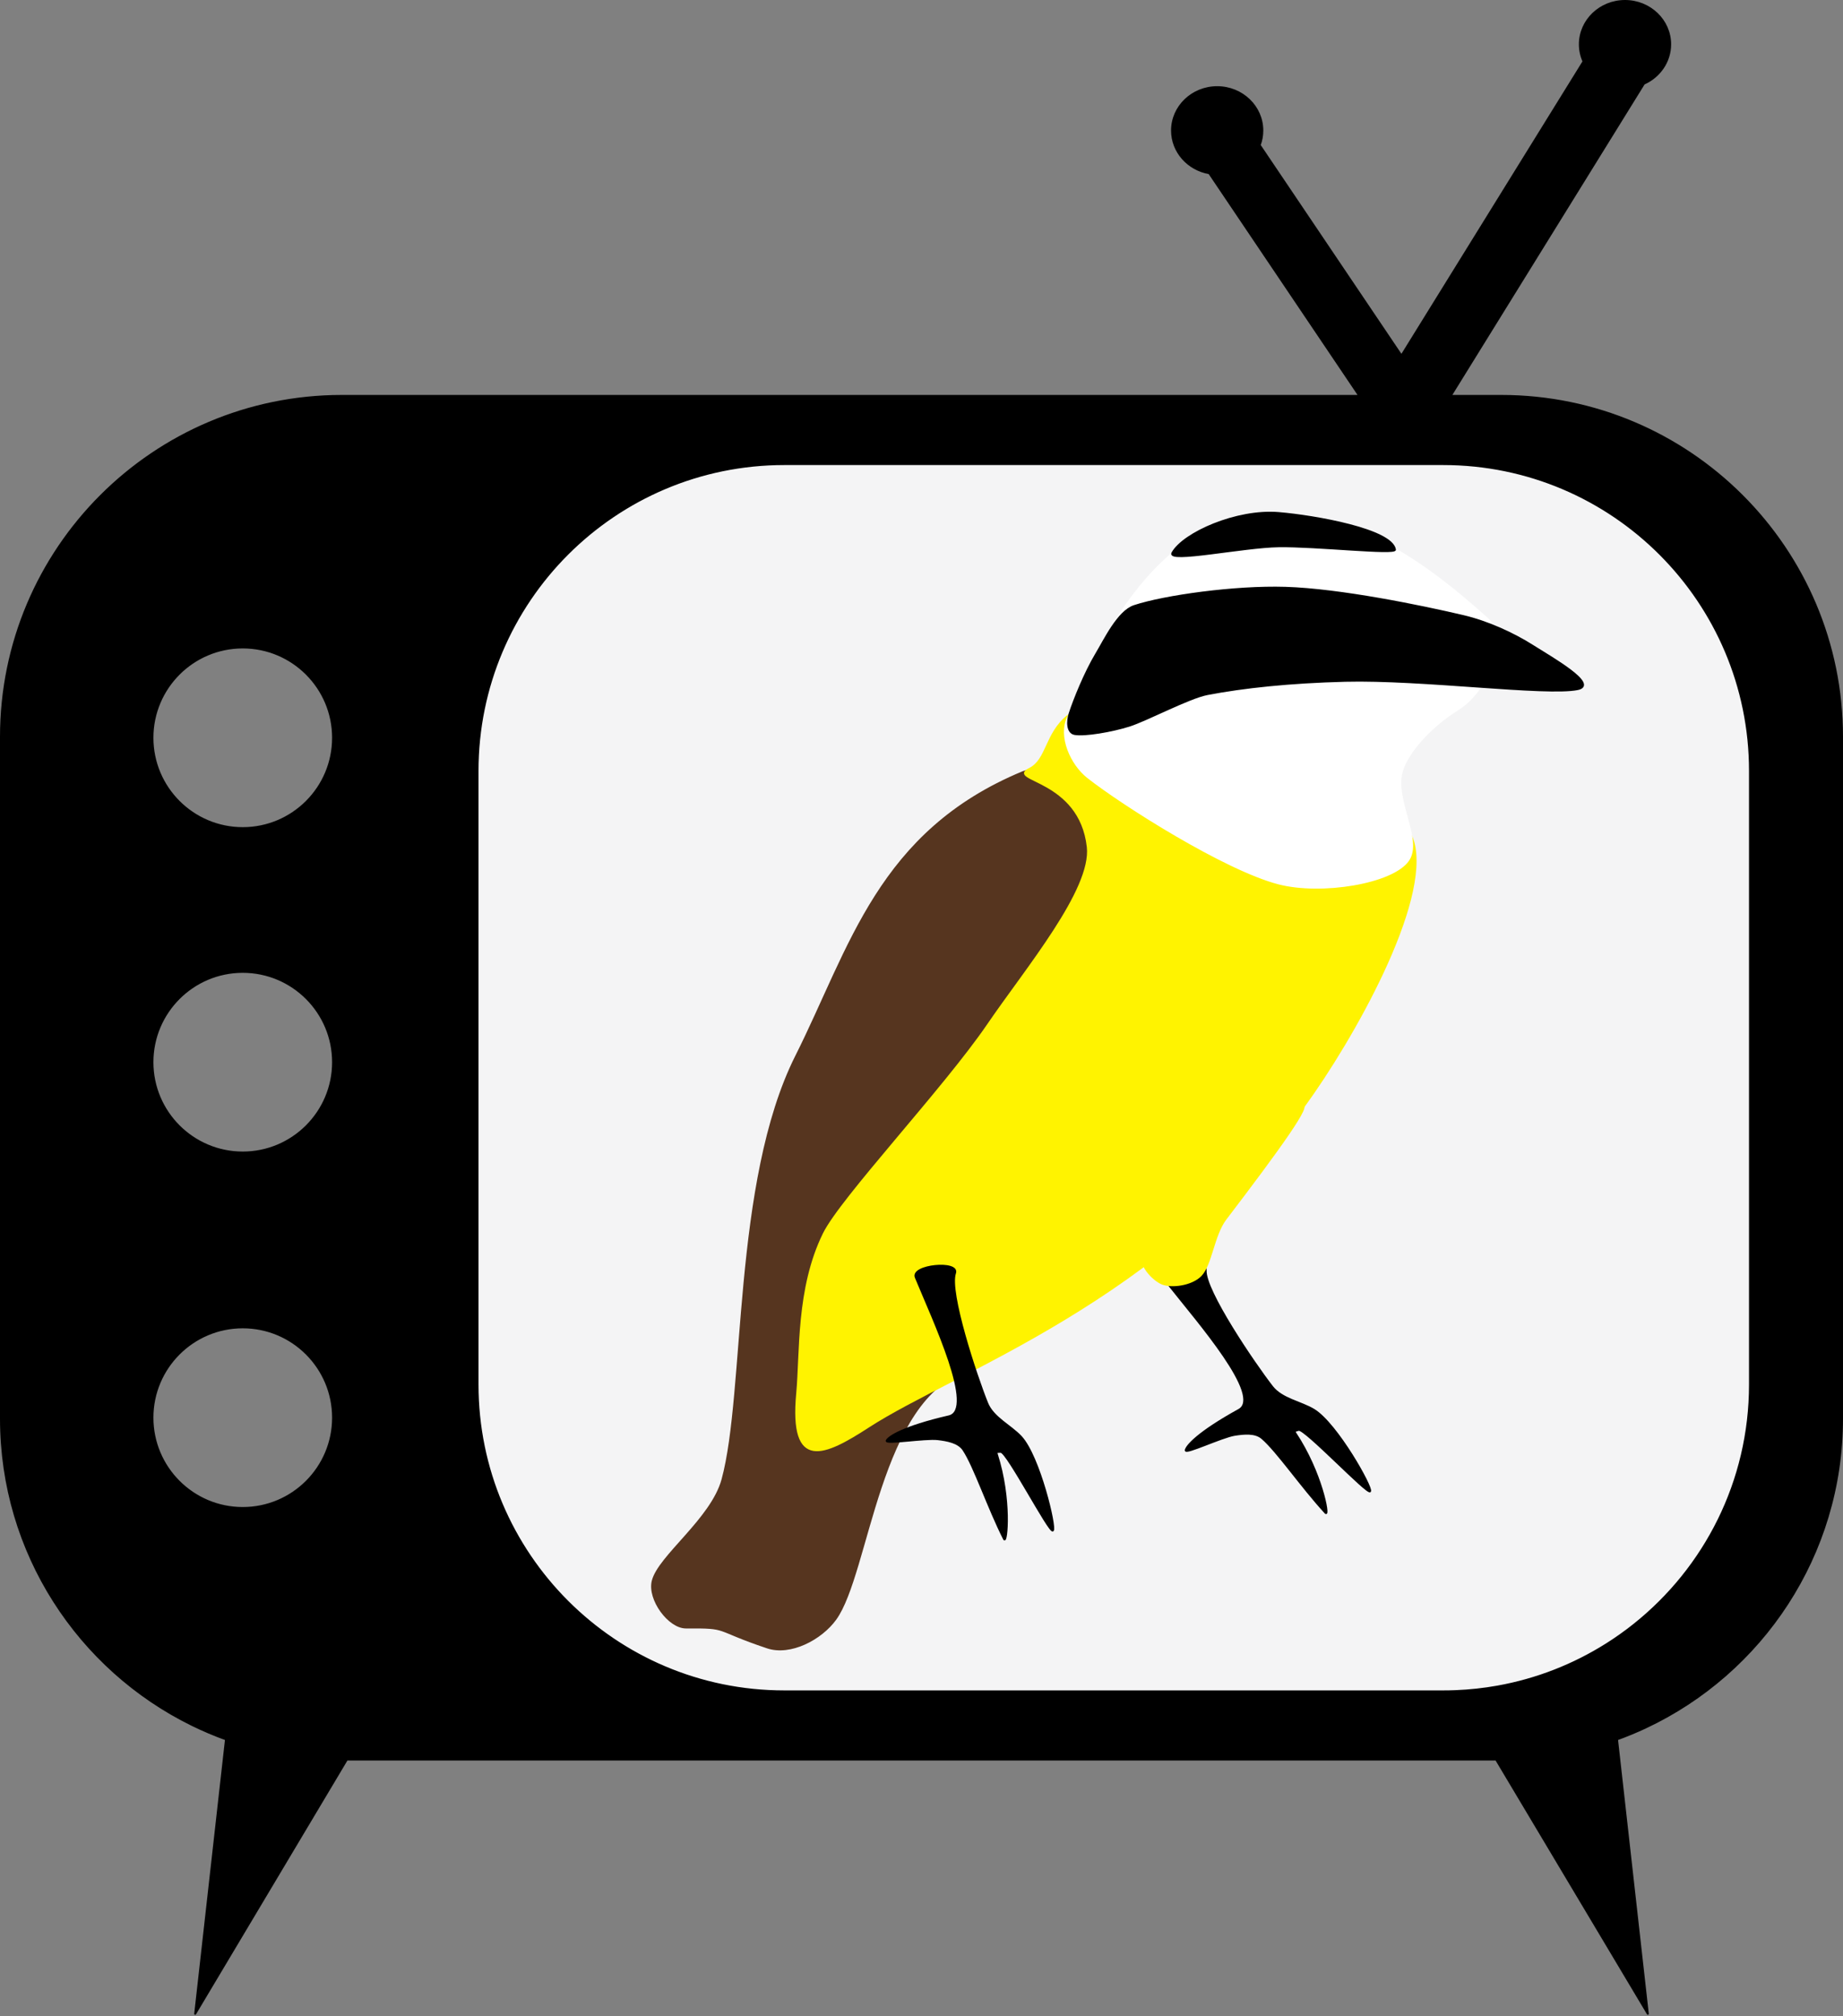 <?xml version="1.0" encoding="UTF-8" standalone="no"?><!DOCTYPE svg PUBLIC "-//W3C//DTD SVG 1.1//EN" "http://www.w3.org/Graphics/SVG/1.1/DTD/svg11.dtd"><svg width="100%" height="100%" viewBox="0 0 949 1038" version="1.1" xmlns="http://www.w3.org/2000/svg" xmlns:xlink="http://www.w3.org/1999/xlink" xml:space="preserve" xmlns:serif="http://www.serif.com/" style="fill-rule:evenodd;clip-rule:evenodd;stroke-linecap:round;stroke-linejoin:round;stroke-miterlimit:1.5;"><rect x="0" y="0" width="949" height="1038" fill="#808080" stroke="none"/><path d="M914.5,392.451c0,-91.48 -74.27,-165.75 -165.75,-165.75l-385.5,0c-91.48,0 -165.75,74.27 -165.75,165.75l0,331.5c0,91.48 74.27,165.75 165.75,165.75l385.5,0c91.48,0 165.75,-74.27 165.75,-165.75l0,-331.5Z" style="fill:#f4f4f5;stroke:#000;stroke-width:1px;"/><g><path d="M526.773,397.498c-74.409,30.78 -88.79,90.466 -116.782,146.205c-32.632,64.98 -25.66,172.995 -37.973,218.025c-5.568,20.36 -32.775,39.472 -35.91,52.155c-2.354,9.52 8.418,23.994 17.1,23.94c22.8,-0.143 13.395,0.712 41.895,10.26c11.853,3.971 27.633,-4.292 35.055,-14.535c17.242,-23.798 22.23,-114.428 68.4,-128.25c39.645,-11.869 22.582,-79.293 34.2,-118.845c12.682,-43.178 39.021,-110.01 41.895,-140.22c1.511,-15.887 -16.673,-32.918 -24.653,-41.04c-5.716,-5.818 -15.691,-10.813 -23.227,-7.695Z" style="fill:#56351f;stroke:#56351f;stroke-width:1px;"/><path d="M620.823,653.998c-0.57,10.411 24.905,47.88 34.2,59.85c5.042,6.494 15.001,7.937 21.565,11.97c11.828,7.267 30.198,40.185 28.88,41.895c-1.319,1.71 -33.798,-32.633 -36.79,-31.635c-1.449,0.483 -2.531,0.438 -1.685,1.71c13.541,20.377 17.537,43.156 15.58,41.04c-12.255,-13.253 -24.875,-31.778 -32.68,-38.475c-3.607,-3.095 -9.46,-2.452 -14.154,-1.71c-6.555,1.037 -25.54,10.067 -25.176,7.93c0.364,-2.138 6.117,-9.037 27.36,-20.755c12.643,-6.975 -21.09,-45.367 -35.91,-64.177c-4.189,-5.316 19.18,-14.401 18.81,-7.643Z" style="stroke:#000;stroke-width:1px;"/><path d="M669.748,569.353c6.983,-2.993 -11.274,22.23 -38.665,58.14c-6.34,8.31 -7.41,23.512 -12.825,29.07c-4.682,4.805 -14.82,6.127 -19.665,4.275c-4.845,-1.853 -13.097,-10.644 -9.405,-15.39c11.859,-15.248 73.578,-73.103 80.56,-76.095Z" style="fill:#fff300;stroke:#fff300;stroke-width:1px;"/><path d="M727.698,433.408c8.69,31.065 -31.299,101.688 -56.24,135.945c-73.245,100.605 -179.704,136.156 -224.2,165.015c-22.672,14.704 -40.522,23.198 -36.765,-17.1c1.943,-20.843 -0.169,-53.836 13.68,-82.08c8.98,-18.315 61.987,-74.528 84.645,-107.73c19.707,-28.879 53.792,-69.393 51.3,-91.485c-4,-35.453 -42.214,-34.058 -29.925,-40.185c9.167,-4.571 8.204,-18.118 19.807,-27.36c29.242,-23.293 167.57,28.779 177.698,64.98Z" style="fill:#fff300;stroke:#fff300;stroke-width:1px;"/><path d="M491.751,655.385c-3.393,9.859 10.876,52.863 16.546,66.917c3.076,7.625 12.262,11.734 17.474,17.407c9.392,10.223 18.069,46.907 16.333,48.192c-1.735,1.284 -23.595,-40.626 -26.746,-40.484c-1.525,0.069 -2.554,-0.27 -2.088,1.185c7.458,23.302 5.078,46.305 3.774,43.735c-8.168,-16.097 -15.246,-37.365 -20.924,-45.94c-2.624,-3.963 -8.43,-4.944 -13.148,-5.513c-6.589,-0.793 -27.319,2.706 -26.385,0.749c0.934,-1.956 8.354,-7.021 31.99,-12.489c14.067,-3.254 -7.892,-49.403 -17.009,-71.546c-2.576,-6.259 22.385,-8.613 20.183,-2.213Z" style="stroke:#000;stroke-width:1px;"/><path d="M658.443,264.777c36.97,1.409 68.115,18.261 107.73,54.061c9.561,8.64 1.124,35.85 -15.406,46.238c-14.7,9.238 -26.35,22.463 -29.054,32.422c-3.906,14.38 10.545,34.912 3.42,45.315c-8.039,11.736 -44.827,17.634 -66.69,11.97c-27.503,-7.125 -80.252,-40.47 -98.325,-54.72c-8.482,-6.687 -14.936,-21.114 -10.118,-30.78c5.272,-10.578 37.359,-107.213 108.443,-104.506Z" style="fill:#fff;stroke:#fff;stroke-width:1px;"/><path d="M812.343,354.748c11.065,-2.252 -13.547,-16.185 -23.085,-22.23c-10.118,-6.413 -23.233,-12.412 -35.91,-15.39c-21.233,-4.988 -63.27,-13.68 -91.485,-14.535c-26.112,-0.791 -62.273,4.275 -77.805,9.405c-8.337,2.753 -15.148,17.266 -19.665,24.795c-5.558,9.262 -11.258,23.227 -13.68,30.78c-1.184,3.691 -1.241,9.52 2.565,10.26c5.13,0.997 19.371,-1.467 28.215,-4.275c8.977,-2.85 30.665,-14.414 40.185,-16.245c18.525,-3.563 42.585,-6.123 70.965,-6.84c39.472,-0.998 103.597,7.552 119.7,4.275Z" style="stroke:#000;stroke-width:1px;"/><path d="M718.293,282.928c-1.712,-10.269 -41.026,-17.217 -59.85,-18.81c-21.593,-1.827 -49.066,10.342 -54.72,20.52c-2.85,5.13 36.446,-3.147 54.72,-3.42c19.095,-0.285 60.277,4.275 59.85,1.71Z" style="stroke:#000;stroke-width:1px;"/></g><path d="M116.368,895.407c-6.011,-2.174 -11.87,-4.668 -17.556,-7.46c-58.206,-28.582 -98.312,-88.461 -98.312,-157.633l-0,-351c-0,-96.861 78.639,-175.5 175.5,-175.5l523.949,-0l-77.283,-114.658c-10.888,-1.855 -19.166,-10.992 -19.166,-21.97c0,-12.315 10.418,-22.314 23.25,-22.314c12.832,0 23.25,9.999 23.25,22.314c0,2.651 -0.483,5.195 -1.368,7.554l73.01,108.32l93.756,-151.408c-1.221,-2.711 -1.898,-5.699 -1.898,-8.838c0,-12.315 10.418,-22.314 23.25,-22.314c12.832,0 23.25,9.999 23.25,22.314c0,8.979 -5.538,16.726 -13.511,20.265l-99.531,160.735l26.042,-0c96.861,-0 175.5,78.639 175.5,175.5l0,351c0,70.254 -41.369,130.922 -101.056,158.951c-4.822,2.264 -9.763,4.316 -14.812,6.142l15.868,141.294l-78.104,-130.887l-591.792,-0l-78.104,130.887l15.868,-141.294Zm710.774,-48.882c4.979,-3.135 9.772,-6.541 14.357,-10.197c36.313,-28.949 59.601,-73.559 59.601,-123.564l0,-315.9c0,-87.175 -70.775,-157.95 -157.95,-157.95l-339.3,-0c-87.175,-0 -157.95,70.775 -157.95,157.95l0,315.9c0,87.175 70.775,157.95 157.95,157.95l339.3,-0c2.086,-0 4.162,-0.041 6.228,-0.121c7.37,-0.286 14.61,-1.078 21.688,-2.343c20.295,-3.625 39.252,-11.133 56.076,-21.725Zm-702.142,-163.211c-25.664,-0 -46.5,20.836 -46.5,46.5c0,25.664 20.836,46.5 46.5,46.5c25.664,-0 46.5,-20.836 46.5,-46.5c0,-25.664 -20.836,-46.5 -46.5,-46.5Zm0,-183c-25.664,-0 -46.5,20.836 -46.5,46.5c0,25.664 20.836,46.5 46.5,46.5c25.664,-0 46.5,-20.836 46.5,-46.5c0,-25.664 -20.836,-46.5 -46.5,-46.5Zm0,-167c-25.664,-0 -46.5,20.836 -46.5,46.5c0,25.664 20.836,46.5 46.5,46.5c25.664,-0 46.5,-20.836 46.5,-46.5c0,-25.664 -20.836,-46.5 -46.5,-46.5Z" style="stroke:#000;stroke-width:1px;"/></svg>